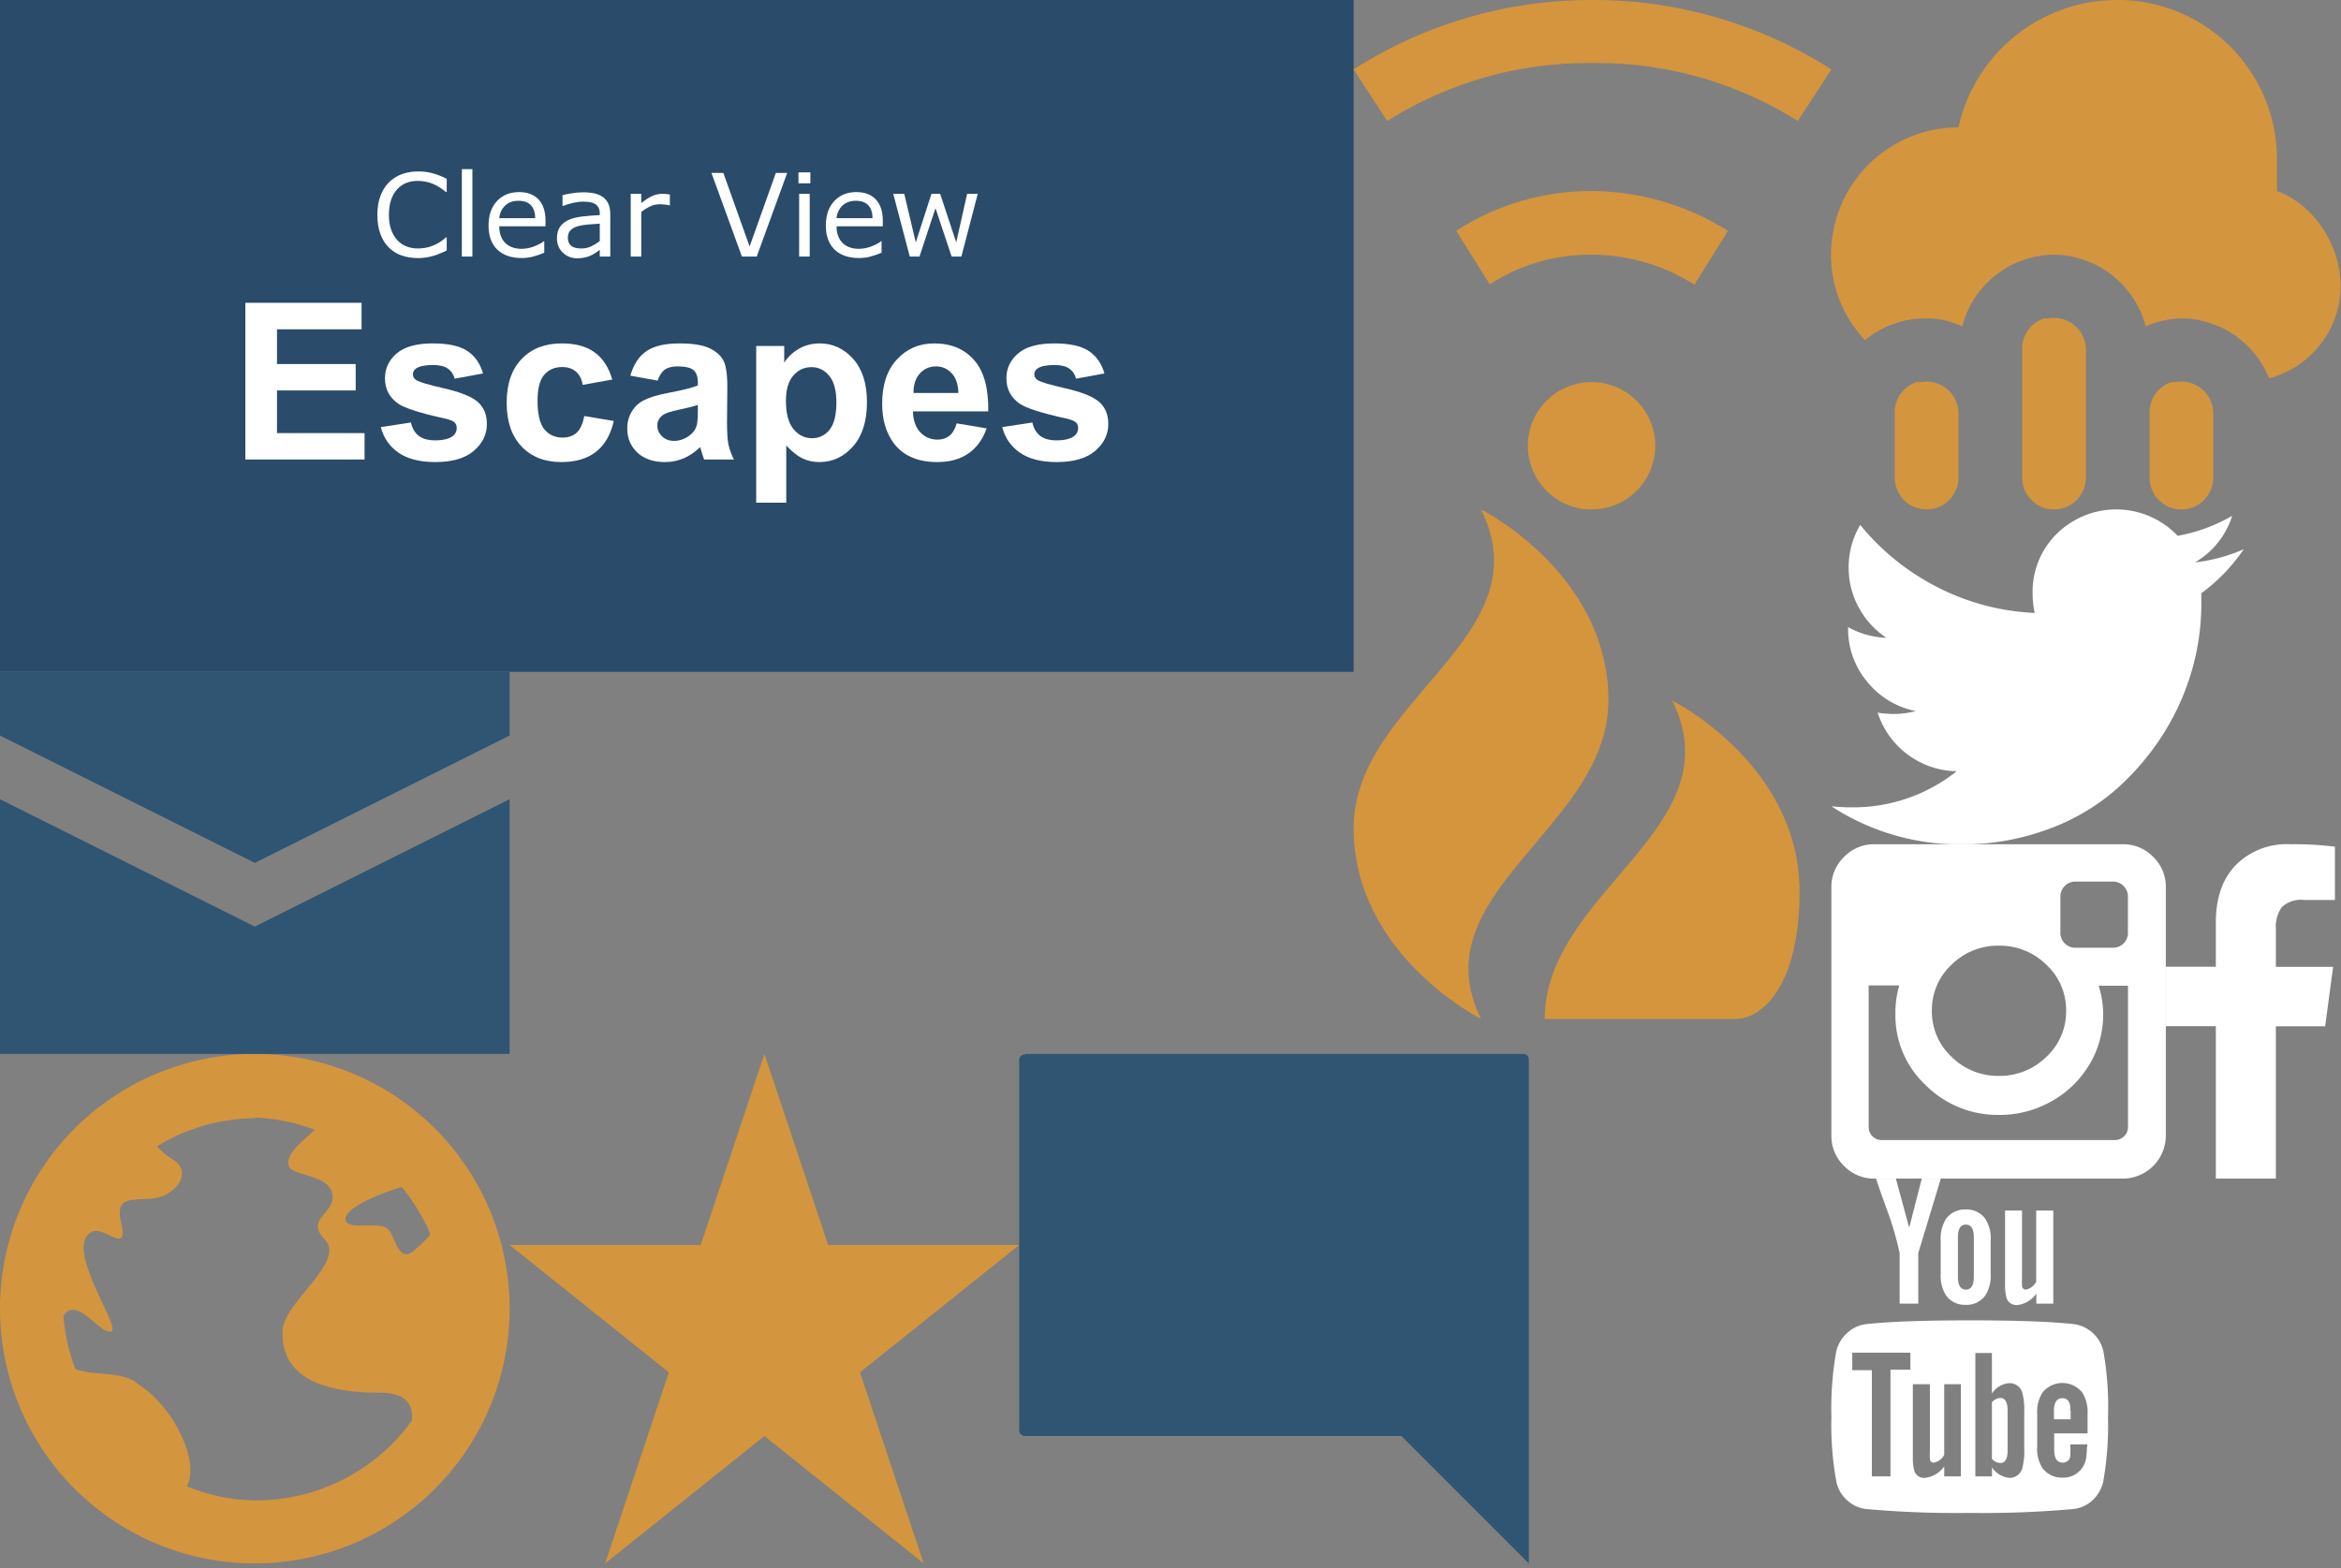<svg width="294" height="197" xmlns="http://www.w3.org/2000/svg" xmlns:xlink="http://www.w3.org/1999/xlink"><rect width="100%" height="100%" fill="#808080" stroke="none"/><svg id="clear-view-escapes" data-name="Layer 1" width="170" height="84.4" version="1.1" xmlns="http://www.w3.org/2000/svg"><defs id="adefs3"><style id="astyle5"/></defs><path id="arect4171" opacity="1" fill="#2a4b6a" fill-opacity="1" fill-rule="nonzero" stroke="none" stroke-width="1" stroke-linecap="round" stroke-linejoin="miter" stroke-miterlimit="4" stroke-dasharray="none" stroke-opacity="1" d="M0 0h170v84.4H0z"/><path id="apath4154" style="line-height:125%" d="M56.104 31.468q-.388.17-.706.317-.31.148-.818.31-.43.135-.939.226-.5.1-1.107.1-1.143 0-2.082-.318-.931-.325-1.622-1.01-.678-.67-1.059-1.7-.38-1.037-.38-2.405 0-1.299.366-2.322.367-1.023 1.058-1.728.67-.685 1.616-1.045.953-.36 2.11-.36.846 0 1.686.205.847.205 1.877.72v1.658h-.106q-.868-.727-1.722-1.058-.853-.332-1.827-.332-.797 0-1.44.261-.634.254-1.135.797-.487.53-.762 1.34-.268.805-.268 1.864 0 1.107.296 1.904.303.798.776 1.299.494.522 1.15.776.663.247 1.397.247 1.01 0 1.891-.346.882-.346 1.651-1.037h.099v1.637z" font-style="normal" font-weight="400" font-size="medium" font-family="sans-serif" letter-spacing="0" word-spacing="0" fill="#fff" fill-opacity="1" stroke="none" stroke-width="1" stroke-linecap="butt" stroke-linejoin="miter" stroke-opacity="1"/><path id="apath4156" style="line-height:125%" d="M59.328 32.23h-1.326V21.25h1.326v10.98z" font-style="normal" font-weight="400" font-size="medium" font-family="sans-serif" letter-spacing="0" word-spacing="0" fill="#fff" fill-opacity="1" stroke="none" stroke-width="1" stroke-linecap="butt" stroke-linejoin="miter" stroke-opacity="1"/><path id="apath4158" style="line-height:125%" d="M68.507 28.427h-5.806q0 .727.218 1.27.22.536.6.882.367.338.868.508.508.17 1.115.17.804 0 1.615-.318.819-.325 1.165-.635h.07v1.446q-.67.282-1.369.473-.698.19-1.467.19-1.962 0-3.062-1.058-1.1-1.066-1.1-3.02 0-1.933 1.05-3.069 1.059-1.136 2.78-1.136 1.595 0 2.456.931.867.932.867 2.646v.72zm-1.29-1.016q-.008-1.044-.53-1.616-.515-.571-1.573-.571-1.066 0-1.7.628-.629.628-.713 1.559h4.515z" font-style="normal" font-weight="400" font-size="medium" font-family="sans-serif" letter-spacing="0" word-spacing="0" fill="#fff" fill-opacity="1" stroke="none" stroke-width="1" stroke-linecap="butt" stroke-linejoin="miter" stroke-opacity="1"/><path id="apath4160" style="line-height:125%" d="M76.642 32.23h-1.319v-.84q-.176.12-.48.339-.296.211-.578.338-.332.163-.762.269-.43.112-1.01.112-1.065 0-1.805-.705-.741-.706-.741-1.8 0-.895.38-1.446.389-.557 1.101-.875.72-.317 1.729-.43 1.009-.113 2.166-.17v-.204q0-.451-.162-.748-.155-.296-.452-.465-.282-.163-.677-.22-.395-.056-.826-.056-.522 0-1.164.142-.642.134-1.326.395h-.07v-1.348q.387-.106 1.121-.233t1.446-.127q.833 0 1.447.141.62.134 1.072.466.445.325.678.84.232.515.232 1.277v5.348zm-1.319-1.94v-2.195q-.607.035-1.432.106-.819.07-1.298.205-.572.162-.925.508-.353.338-.353.938 0 .677.41 1.023.409.339 1.249.339.698 0 1.277-.268.578-.276 1.072-.657z" font-style="normal" font-weight="400" font-size="medium" font-family="sans-serif" letter-spacing="0" word-spacing="0" fill="#fff" fill-opacity="1" stroke="none" stroke-width="1" stroke-linecap="butt" stroke-linejoin="miter" stroke-opacity="1"/><path id="apath4162" style="line-height:125%" d="M84.128 25.795h-.07q-.297-.07-.579-.099-.275-.035-.656-.035-.614 0-1.185.275-.572.268-1.101.699v5.595h-1.326v-7.881h1.326v1.164q.79-.635 1.39-.896.607-.268 1.235-.268.345 0 .5.02.156.015.466.064v1.362z" font-style="normal" font-weight="400" font-size="medium" font-family="sans-serif" letter-spacing="0" word-spacing="0" fill="#fff" fill-opacity="1" stroke="none" stroke-width="1" stroke-linecap="butt" stroke-linejoin="miter" stroke-opacity="1"/><path id="apath4164" style="line-height:125%" d="M98.86 21.724L95.036 32.23h-1.863L89.35 21.724h1.496l3.295 9.243 3.295-9.243h1.425z" font-style="normal" font-weight="400" font-size="medium" font-family="sans-serif" letter-spacing="0" word-spacing="0" fill="#fff" fill-opacity="1" stroke="none" stroke-width="1" stroke-linecap="butt" stroke-linejoin="miter" stroke-opacity="1"/><path id="apath4166" style="line-height:125%" d="M101.774 23.03h-1.496v-1.376h1.496v1.375zm-.085 9.2h-1.326v-7.881h1.326v7.88z" font-style="normal" font-weight="400" font-size="medium" font-family="sans-serif" letter-spacing="0" word-spacing="0" fill="#fff" fill-opacity="1" stroke="none" stroke-width="1" stroke-linecap="butt" stroke-linejoin="miter" stroke-opacity="1"/><path id="apath4168" style="line-height:125%" d="M110.869 28.427h-5.807q0 .727.219 1.27.218.536.6.882.366.338.867.508.508.17 1.115.17.804 0 1.616-.318.818-.325 1.164-.635h.07v1.446q-.67.282-1.368.473-.699.19-1.468.19-1.961 0-3.062-1.058-1.1-1.066-1.1-3.02 0-1.933 1.05-3.069 1.059-1.136 2.78-1.136 1.595 0 2.456.931.868.932.868 2.646v.72zm-1.291-1.016q-.007-1.044-.53-1.616-.515-.571-1.573-.571-1.065 0-1.7.628-.628.628-.713 1.559h4.516z" font-style="normal" font-weight="400" font-size="medium" font-family="sans-serif" letter-spacing="0" word-spacing="0" fill="#fff" fill-opacity="1" stroke="none" stroke-width="1" stroke-linecap="butt" stroke-linejoin="miter" stroke-opacity="1"/><path id="apath4170" style="line-height:125%" d="M122.793 24.349l-2.054 7.88h-1.227l-2.025-6.074-2.011 6.075h-1.22l-2.075-7.881h1.383l1.446 6.103 1.969-6.103h1.093l2.018 6.103 1.369-6.103h1.334z" font-style="normal" font-weight="400" font-size="medium" font-family="sans-serif" letter-spacing="0" word-spacing="0" fill="#fff" fill-opacity="1" stroke="none" stroke-width="1" stroke-linecap="butt" stroke-linejoin="miter" stroke-opacity="1"/><path id="apath4190" style="line-height:125%;-inkscape-font-specification:'Arial Bold';text-align:center" d="M30.812 57.724V38.039h14.596v3.33H34.787v4.364h9.883v3.317h-9.883v5.357h10.997v3.317H30.812z" font-style="normal" font-variant="normal" font-weight="700" font-stretch="normal" font-size="medium" font-family="Arial" letter-spacing="0" word-spacing="0" text-anchor="middle" fill="#fff" fill-opacity="1" stroke="none" stroke-width="1" stroke-linecap="butt" stroke-linejoin="miter" stroke-opacity="1"/><path id="apath4192" style="line-height:125%;-inkscape-font-specification:'Arial Bold';text-align:center" d="M47.825 53.655l3.787-.577q.242 1.1.98 1.678.739.564 2.068.564 1.464 0 2.202-.537.497-.376.497-1.007 0-.43-.269-.712-.282-.268-1.262-.496-4.565-1.008-5.787-1.84-1.692-1.155-1.692-3.21 0-1.852 1.464-3.114 1.463-1.263 4.538-1.263 2.927 0 4.35.954 1.424.953 1.961 2.82l-3.558.657q-.228-.832-.873-1.275-.631-.443-1.813-.443-1.49 0-2.135.416-.43.295-.43.765 0 .403.377.685.51.376 3.518 1.061 3.02.685 4.216 1.678 1.182 1.007 1.182 2.807 0 1.96-1.639 3.37-1.638 1.41-4.847 1.41-2.914 0-4.62-1.182-1.691-1.181-2.215-3.209z" font-style="normal" font-variant="normal" font-weight="700" font-stretch="normal" font-size="medium" font-family="Arial" letter-spacing="0" word-spacing="0" text-anchor="middle" fill="#fff" fill-opacity="1" stroke="none" stroke-width="1" stroke-linecap="butt" stroke-linejoin="miter" stroke-opacity="1"/><path id="apath4194" style="line-height:125%;-inkscape-font-specification:'Arial Bold';text-align:center" d="M76.896 47.68l-3.72.671q-.187-1.114-.858-1.678-.658-.564-1.72-.564-1.41 0-2.255.98-.833.967-.833 3.25 0 2.537.846 3.585.86 1.047 2.296 1.047 1.075 0 1.76-.604.684-.618.966-2.108l3.706.63q-.577 2.552-2.215 3.855-1.638 1.302-4.391 1.302-3.129 0-4.995-1.974-1.853-1.974-1.853-5.465 0-3.531 1.866-5.492 1.867-1.974 5.049-1.974 2.605 0 4.136 1.128 1.544 1.115 2.215 3.41z" font-style="normal" font-variant="normal" font-weight="700" font-stretch="normal" font-size="medium" font-family="Arial" letter-spacing="0" word-spacing="0" text-anchor="middle" fill="#fff" fill-opacity="1" stroke="none" stroke-width="1" stroke-linecap="butt" stroke-linejoin="miter" stroke-opacity="1"/><path id="apath4196" style="line-height:125%;-inkscape-font-specification:'Arial Bold';text-align:center" d="M82.59 47.814l-3.424-.618q.577-2.067 1.987-3.061 1.41-.994 4.19-.994 2.524 0 3.76.605 1.235.59 1.731 1.517.51.913.51 3.37l-.04 4.405q0 1.88.175 2.78.188.885.685 1.906H88.43q-.148-.376-.363-1.115-.094-.335-.134-.443-.967.94-2.068 1.41t-2.35.47q-2.202 0-3.478-1.195-1.262-1.195-1.262-3.021 0-1.209.578-2.149.577-.953 1.611-1.45 1.047-.51 3.008-.886 2.645-.497 3.666-.927v-.376q0-1.087-.538-1.544-.537-.47-2.027-.47-1.007 0-1.571.403-.564.39-.913 1.383zm5.049 3.062q-.726.241-2.297.577-1.57.336-2.054.658-.739.524-.739 1.33 0 .792.591 1.369t1.504.577q1.02 0 1.947-.671.685-.51.9-1.249.148-.483.148-1.84v-.751z" font-style="normal" font-variant="normal" font-weight="700" font-stretch="normal" font-size="medium" font-family="Arial" letter-spacing="0" word-spacing="0" text-anchor="middle" fill="#fff" fill-opacity="1" stroke="none" stroke-width="1" stroke-linecap="butt" stroke-linejoin="miter" stroke-opacity="1"/><path id="apath4198" style="line-height:125%;-inkscape-font-specification:'Arial Bold';text-align:center" d="M94.97 43.464h3.518v2.094q.685-1.074 1.853-1.745 1.168-.672 2.592-.672 2.484 0 4.216 1.947 1.732 1.947 1.732 5.425 0 3.572-1.745 5.56-1.746 1.973-4.23 1.973-1.182 0-2.149-.47-.953-.47-2.014-1.611v7.184H94.97V43.464zm3.733 6.888q0 2.404.953 3.558.954 1.142 2.323 1.142 1.316 0 2.19-1.048.872-1.06.872-3.464 0-2.242-.9-3.33t-2.229-1.088q-1.383 0-2.296 1.074-.913 1.061-.913 3.156z" font-style="normal" font-variant="normal" font-weight="700" font-stretch="normal" font-size="medium" font-family="Arial" letter-spacing="0" word-spacing="0" text-anchor="middle" fill="#fff" fill-opacity="1" stroke="none" stroke-width="1" stroke-linecap="butt" stroke-linejoin="miter" stroke-opacity="1"/><path id="apath4200" style="line-height:125%;-inkscape-font-specification:'Arial Bold';text-align:center" d="M120.147 53.185l3.76.631q-.725 2.068-2.296 3.156-1.558 1.074-3.908 1.074-3.72 0-5.505-2.43-1.41-1.947-1.41-4.915 0-3.545 1.853-5.546 1.853-2.014 4.686-2.014 3.183 0 5.022 2.108 1.84 2.095 1.76 6.432h-9.454q.04 1.679.913 2.619.873.926 2.176.926.886 0 1.49-.483.604-.484.913-1.558zm.215-3.813q-.04-1.638-.846-2.484-.806-.86-1.96-.86-1.236 0-2.041.9-.806.9-.793 2.444h5.64z" font-style="normal" font-variant="normal" font-weight="700" font-stretch="normal" font-size="medium" font-family="Arial" letter-spacing="0" word-spacing="0" text-anchor="middle" fill="#fff" fill-opacity="1" stroke="none" stroke-width="1" stroke-linecap="butt" stroke-linejoin="miter" stroke-opacity="1"/><path id="apath4202" style="line-height:125%;-inkscape-font-specification:'Arial Bold';text-align:center" d="M125.867 53.655l3.787-.577q.242 1.1.98 1.678.739.564 2.068.564 1.464 0 2.202-.537.497-.376.497-1.007 0-.43-.269-.712-.282-.268-1.262-.496-4.565-1.008-5.787-1.84-1.692-1.155-1.692-3.21 0-1.852 1.464-3.114 1.463-1.263 4.538-1.263 2.927 0 4.35.954 1.424.953 1.961 2.82l-3.558.657q-.228-.832-.873-1.275-.631-.443-1.813-.443-1.49 0-2.135.416-.43.295-.43.765 0 .403.377.685.51.376 3.518 1.061 3.02.685 4.216 1.678 1.182 1.007 1.182 2.807 0 1.96-1.639 3.37-1.638 1.41-4.847 1.41-2.914 0-4.62-1.182-1.691-1.181-2.215-3.209z" font-style="normal" font-variant="normal" font-weight="700" font-stretch="normal" font-size="medium" font-family="Arial" letter-spacing="0" word-spacing="0" text-anchor="middle" fill="#fff" fill-opacity="1" stroke="none" stroke-width="1" stroke-linecap="butt" stroke-linejoin="miter" stroke-opacity="1"/></svg><svg id="comment" data-name="Layer 1" width="64" height="64" x="128" y="132.4" xmlns="http://www.w3.org/2000/svg"><path d="M.72.08A.67.67 0 0 0 0 .8v46.48a.72.72 0 0 0 .72.72H48l16 16V.72a.67.67 0 0 0-.72-.72H.8z" fill="#2f5572"/></svg><svg id="facebook" data-name="Layer 1" width="21.23" height="42.01" x="272.01" y="106.06" xmlns="http://www.w3.org/2000/svg"><path d="M21.23.31V7H17.4a3.55 3.55 0 0 0-2.85.91 4.26 4.26 0 0 0-.74 2.72v4.77H21l-1 7.47h-6.19V42H6.27V22.85H0v-7.47h6.27V9.85q0-4.69 2.55-7.28A9 9 0 0 1 15.63 0a39.57 39.57 0 0 1 5.6.31z" fill="#fff"/></svg><svg id="fire" data-name="Layer 1" width="56" height="64" x="170" y="64" xmlns="http://www.w3.org/2000/svg"><path d="M16 0C24 16 0 24 0 40s16 24 16 24C8.16 48.16 32 40 32 24S16 0 16 0zm24 24c8 16-16 24-16 40h24c3.2 0 8-4 8-16 0-16-16-24-16-24z" fill="#d4953d"/></svg><svg id="globe" data-name="Layer 1" width="64" height="64" y="132.4" xmlns="http://www.w3.org/2000/svg"><path d="M32 0a32 32 0 1 0 32 32A32 32 0 0 0 32 0zm0 8a23.75 23.75 0 0 1 7.52 1.52c-1.68 1.6-3.6 3-3.28 4.48s5.52 1 5.52 4c0 2.16-3.36 2.8-1 5.28 2.8 2.8-5.12 7.84-5.28 11.52-.24 6.64 6.72 7.76 12.24 7.76 3.36 0 4.24 1.6 4 3.52a24.07 24.07 0 0 1-19.76 10 22.94 22.94 0 0 1-8.48-1.76c1.76-3.52-2.24-10.48-6-12.72-1.84-1.84-5.76-1.12-8-2a23.49 23.49 0 0 1-1.52-6.72 1.42 1.42 0 0 1 1.28-.72c1.52 0 3.6 3 4.72 2.72 1.4-.32-5.96-10.48-2.52-12.48 1.6-1 4.8 3.12 3.76-1.28-1-4.08 2.88-2.24 5.28-3.28 2.08-.88 3.6-3.28 1-4.72a8.55 8.55 0 0 1-1.76-1.52A23.75 23.75 0 0 1 32 8.08V8zm18.48 8.72A26.46 26.46 0 0 1 54 22.48v.24a11.78 11.78 0 0 1-1.76 1.76C50 26.72 49.68 22.8 48.72 22c-1-1-4.8.16-5.28-1-.56-1.48 4-3.4 7.04-4.28z" fill="#d4953f"/></svg><svg id="instagram" data-name="Layer 1" width="42.01" height="42.01" x="230" y="106.06" xmlns="http://www.w3.org/2000/svg"><path d="M37.25 35.49V17.77h-3.69a11.77 11.77 0 0 1 .57 3.58 12.12 12.12 0 0 1-1.75 6.36 12.76 12.76 0 0 1-4.76 4.59 13.13 13.13 0 0 1-6.56 1.7 12.78 12.78 0 0 1-9.19-3.71 12 12 0 0 1-3.83-9 11.77 11.77 0 0 1 .49-3.56H4.68v17.76a1.63 1.63 0 0 0 1.6 1.67h29.3a1.63 1.63 0 0 0 1.17-.47 1.59 1.59 0 0 0 .5-1.2zm-7.77-14.57A7.75 7.75 0 0 0 27 15.14a8.28 8.28 0 0 0-6-2.4 8.25 8.25 0 0 0-5.91 2.39 7.75 7.75 0 0 0-2.47 5.78 7.75 7.75 0 0 0 2.47 5.79A8.25 8.25 0 0 0 21 29.1a8.28 8.28 0 0 0 6-2.4 7.75 7.75 0 0 0 2.48-5.78zm7.76-9.84V6.56a1.84 1.84 0 0 0-.54-1.31 1.8 1.8 0 0 0-1.31-.56h-4.78a1.8 1.8 0 0 0-1.31.56 1.84 1.84 0 0 0-.54 1.31v4.52A1.87 1.87 0 0 0 30.6 13h4.8a1.87 1.87 0 0 0 1.85-1.89zM42 5.39v31.23A5.41 5.41 0 0 1 36.62 42H5.39a5.19 5.19 0 0 1-3.8-1.59A5.19 5.19 0 0 1 0 36.62V5.39a5.19 5.19 0 0 1 1.59-3.8A5.19 5.19 0 0 1 5.39 0h31.23a5.19 5.19 0 0 1 3.8 1.59A5.19 5.19 0 0 1 42 5.39z" fill="#fff"/></svg><svg id="mail" data-name="Layer 1" width="64" height="48" y="84.4" xmlns="http://www.w3.org/2000/svg"><path d="M0 0v8l32 16L64 8V0H0zm0 16v32h64V16L32 32z" fill="#2f5572"/></svg><svg id="rain" data-name="Layer 1" width="64" height="64" x="230" xmlns="http://www.w3.org/2000/svg"><path d="M36 0a20.42 20.42 0 0 0-20 16A16 16 0 0 0 0 32a15.4 15.4 0 0 0 4.27 10.72A11.88 11.88 0 0 1 12 40a10.51 10.51 0 0 1 4.47 1A12 12 0 0 1 28 32a12.06 12.06 0 0 1 11.51 9A11.84 11.84 0 0 1 44 40a11.94 11.94 0 0 1 11 7.52A12.07 12.07 0 0 0 64 36c0-5.2-3.36-10.32-8-12v-4A20 20 0 0 0 36 0zm-9.27 40A4 4 0 0 0 24 44v16a4 4 0 1 0 8 0V44a4 4 0 0 0-4.71-4h-.56zm-16 8A4 4 0 0 0 8 52v8a4 4 0 1 0 8 0v-8a4 4 0 0 0-4.71-4h-.54zm32 0A4 4 0 0 0 40 52v8a4 4 0 1 0 8 0v-8a4 4 0 0 0-4.71-4h-.58z" transform="translate(-.04)" fill="#d4953f"/></svg><svg id="star" data-name="Layer 1" width="64" height="64" x="64" y="132.4" xmlns="http://www.w3.org/2000/svg"><path d="M32 0l-8 24H0l20 16-8 24 20-16 20 16-8-24 20-16H40z" fill="#d4953f"/></svg><svg id="twitter" data-name="Layer 1" width="51.78" height="42.06" x="230" y="64" xmlns="http://www.w3.org/2000/svg"><path d="M51.78 5a22.23 22.23 0 0 1-5.32 5.52v1.38a30.15 30.15 0 0 1-1.25 8.53 30.81 30.81 0 0 1-3.76 8.13 32.1 32.1 0 0 1-6.06 6.92 27 27 0 0 1-8.48 4.8 31 31 0 0 1-10.62 1.8A29.47 29.47 0 0 1 0 37.29a22.71 22.71 0 0 0 2.56.13 20.78 20.78 0 0 0 13.17-4.53 10.63 10.63 0 0 1-9.92-7.36 13.45 13.45 0 0 0 2 .16 11 11 0 0 0 2.79-.36 10.44 10.44 0 0 1-6.09-3.67 10.25 10.25 0 0 1-2.41-6.75v-.13a10.52 10.52 0 0 0 4.8 1.34 10.6 10.6 0 0 1-3.45-3.78 10.34 10.34 0 0 1-1.28-5.07 10.4 10.4 0 0 1 1.45-5.33 30.08 30.08 0 0 0 9.71 7.83A29.57 29.57 0 0 0 25.53 13a11.79 11.79 0 0 1-.26-2.43 10.23 10.23 0 0 1 3-7.48 10.64 10.64 0 0 1 15 0l.21.22A20.81 20.81 0 0 0 50.33.8a10.3 10.3 0 0 1-4.67 5.85A21.14 21.14 0 0 0 51.78 5z" fill="#fff"/></svg><svg id="wifi" data-name="Layer 1" width="60" height="64" x="170" xmlns="http://www.w3.org/2000/svg"><path d="M29.88 0A55.39 55.39 0 0 0 0 8.72l4.22 6.48a47.32 47.32 0 0 1 25.66-7.28 47.31 47.31 0 0 1 25.9 7.28L60 8.72A55.53 55.53 0 0 0 29.88 0zm0 24a31.08 31.08 0 0 0-17 5l4.22 6.72A23.09 23.09 0 0 1 29.8 32a24.17 24.17 0 0 1 13 3.76L47 29a32.37 32.37 0 0 0-17.2-5h.07zm0 24a8 8 0 1 0 8 8 8 8 0 0 0-8-8z" fill="#d4953e"/></svg><svg id="youtube" data-name="Layer 1" width="34.75" height="42" x="230" y="148.07" xmlns="http://www.w3.org/2000/svg"><path d="M22.13 29.15v5q0 1.57-.91 1.57a1.5 1.5 0 0 1-1.06-.52v-7.11a1.5 1.5 0 0 1 1.06-.54q.91 0 .91 1.6zm7.92 0v1.08h-2.1v-1.06q0-1.59 1.06-1.59t1 1.59zM7.42 24h2.5v-2.14h-7.3v2.2h2.46V37.4h2.34V24zm6.75 13.4h2.09V25.82h-2.09v8.86a1.86 1.86 0 0 1-1.31 1 .48.48 0 0 1-.49-.47 6.52 6.52 0 0 1 0-.82v-8.57h-2.14V35a5.79 5.79 0 0 0 .19 1.71 1.26 1.26 0 0 0 1.36.87 3.43 3.43 0 0 0 2.39-1.43v1.25zm10.05-3.47v-4.6A8.33 8.33 0 0 0 24 27a1.63 1.63 0 0 0-1.67-1.31A2.82 2.82 0 0 0 20.16 27v-5.1h-2.08v15.5h2.09v-1.13a2.91 2.91 0 0 0 2.18 1.31A1.62 1.62 0 0 0 24 36.27a8.61 8.61 0 0 0 .22-2.35zm7.92-.24v-.3H30a11.6 11.6 0 0 1 0 1.43.9.9 0 0 1-.94.85q-1.08 0-1.08-1.61V32h4.19v-2.41a4.65 4.65 0 0 0-.66-2.72 3.2 3.2 0 0 0-5 0 4.52 4.52 0 0 0-.66 2.72v4.05a4.4 4.4 0 0 0 .66 2.72 3 3 0 0 0 2.49 1.2 2.9 2.9 0 0 0 3-2.51 10.31 10.31 0 0 0 .09-1.36zM17.89 12.3V7.38q0-1.61-1-1.61t-1 1.61v4.92q0 1.64 1 1.64t1-1.64zm16.85 17.6a40.6 40.6 0 0 1-.61 8.2 4.45 4.45 0 0 1-1.36 2.32 4.1 4.1 0 0 1-2.39 1.08 125.31 125.31 0 0 1-13 .49 125.31 125.31 0 0 1-13-.49A4.15 4.15 0 0 1 2 40.42 4.28 4.28 0 0 1 .63 38.1 39.76 39.76 0 0 1 0 29.9a40.6 40.6 0 0 1 .61-8.2A4.45 4.45 0 0 1 2 19.37a4.25 4.25 0 0 1 2.41-1.1q4.29-.47 13-.47t13 .47a4.4 4.4 0 0 1 3.75 3.42 39.76 39.76 0 0 1 .58 8.21zM11.35 0h2.39l-2.83 9.35v6.35H8.57V9.35a39.68 39.68 0 0 0-1.43-5Q6.27 2 5.61 0H8.1l1.67 6.16zM20 7.8v4.1a4.59 4.59 0 0 1-.66 2.76 2.88 2.88 0 0 1-2.49 1.19 2.9 2.9 0 0 1-2.46-1.19 4.68 4.68 0 0 1-.66-2.76V7.8a4.59 4.59 0 0 1 .66-2.74 2.9 2.9 0 0 1 2.46-1.19 2.88 2.88 0 0 1 2.49 1.19A4.59 4.59 0 0 1 20 7.8zM27.87 4v11.7h-2.13v-1.27a3.37 3.37 0 0 1-2.41 1.45A1.31 1.31 0 0 1 22 15a6 6 0 0 1-.19-1.76V4h2.13v8.6a6.14 6.14 0 0 0 0 .82.49.49 0 0 0 .47.52 1.87 1.87 0 0 0 1.31-1V4h2.16z" fill="#fff"/></svg></svg>